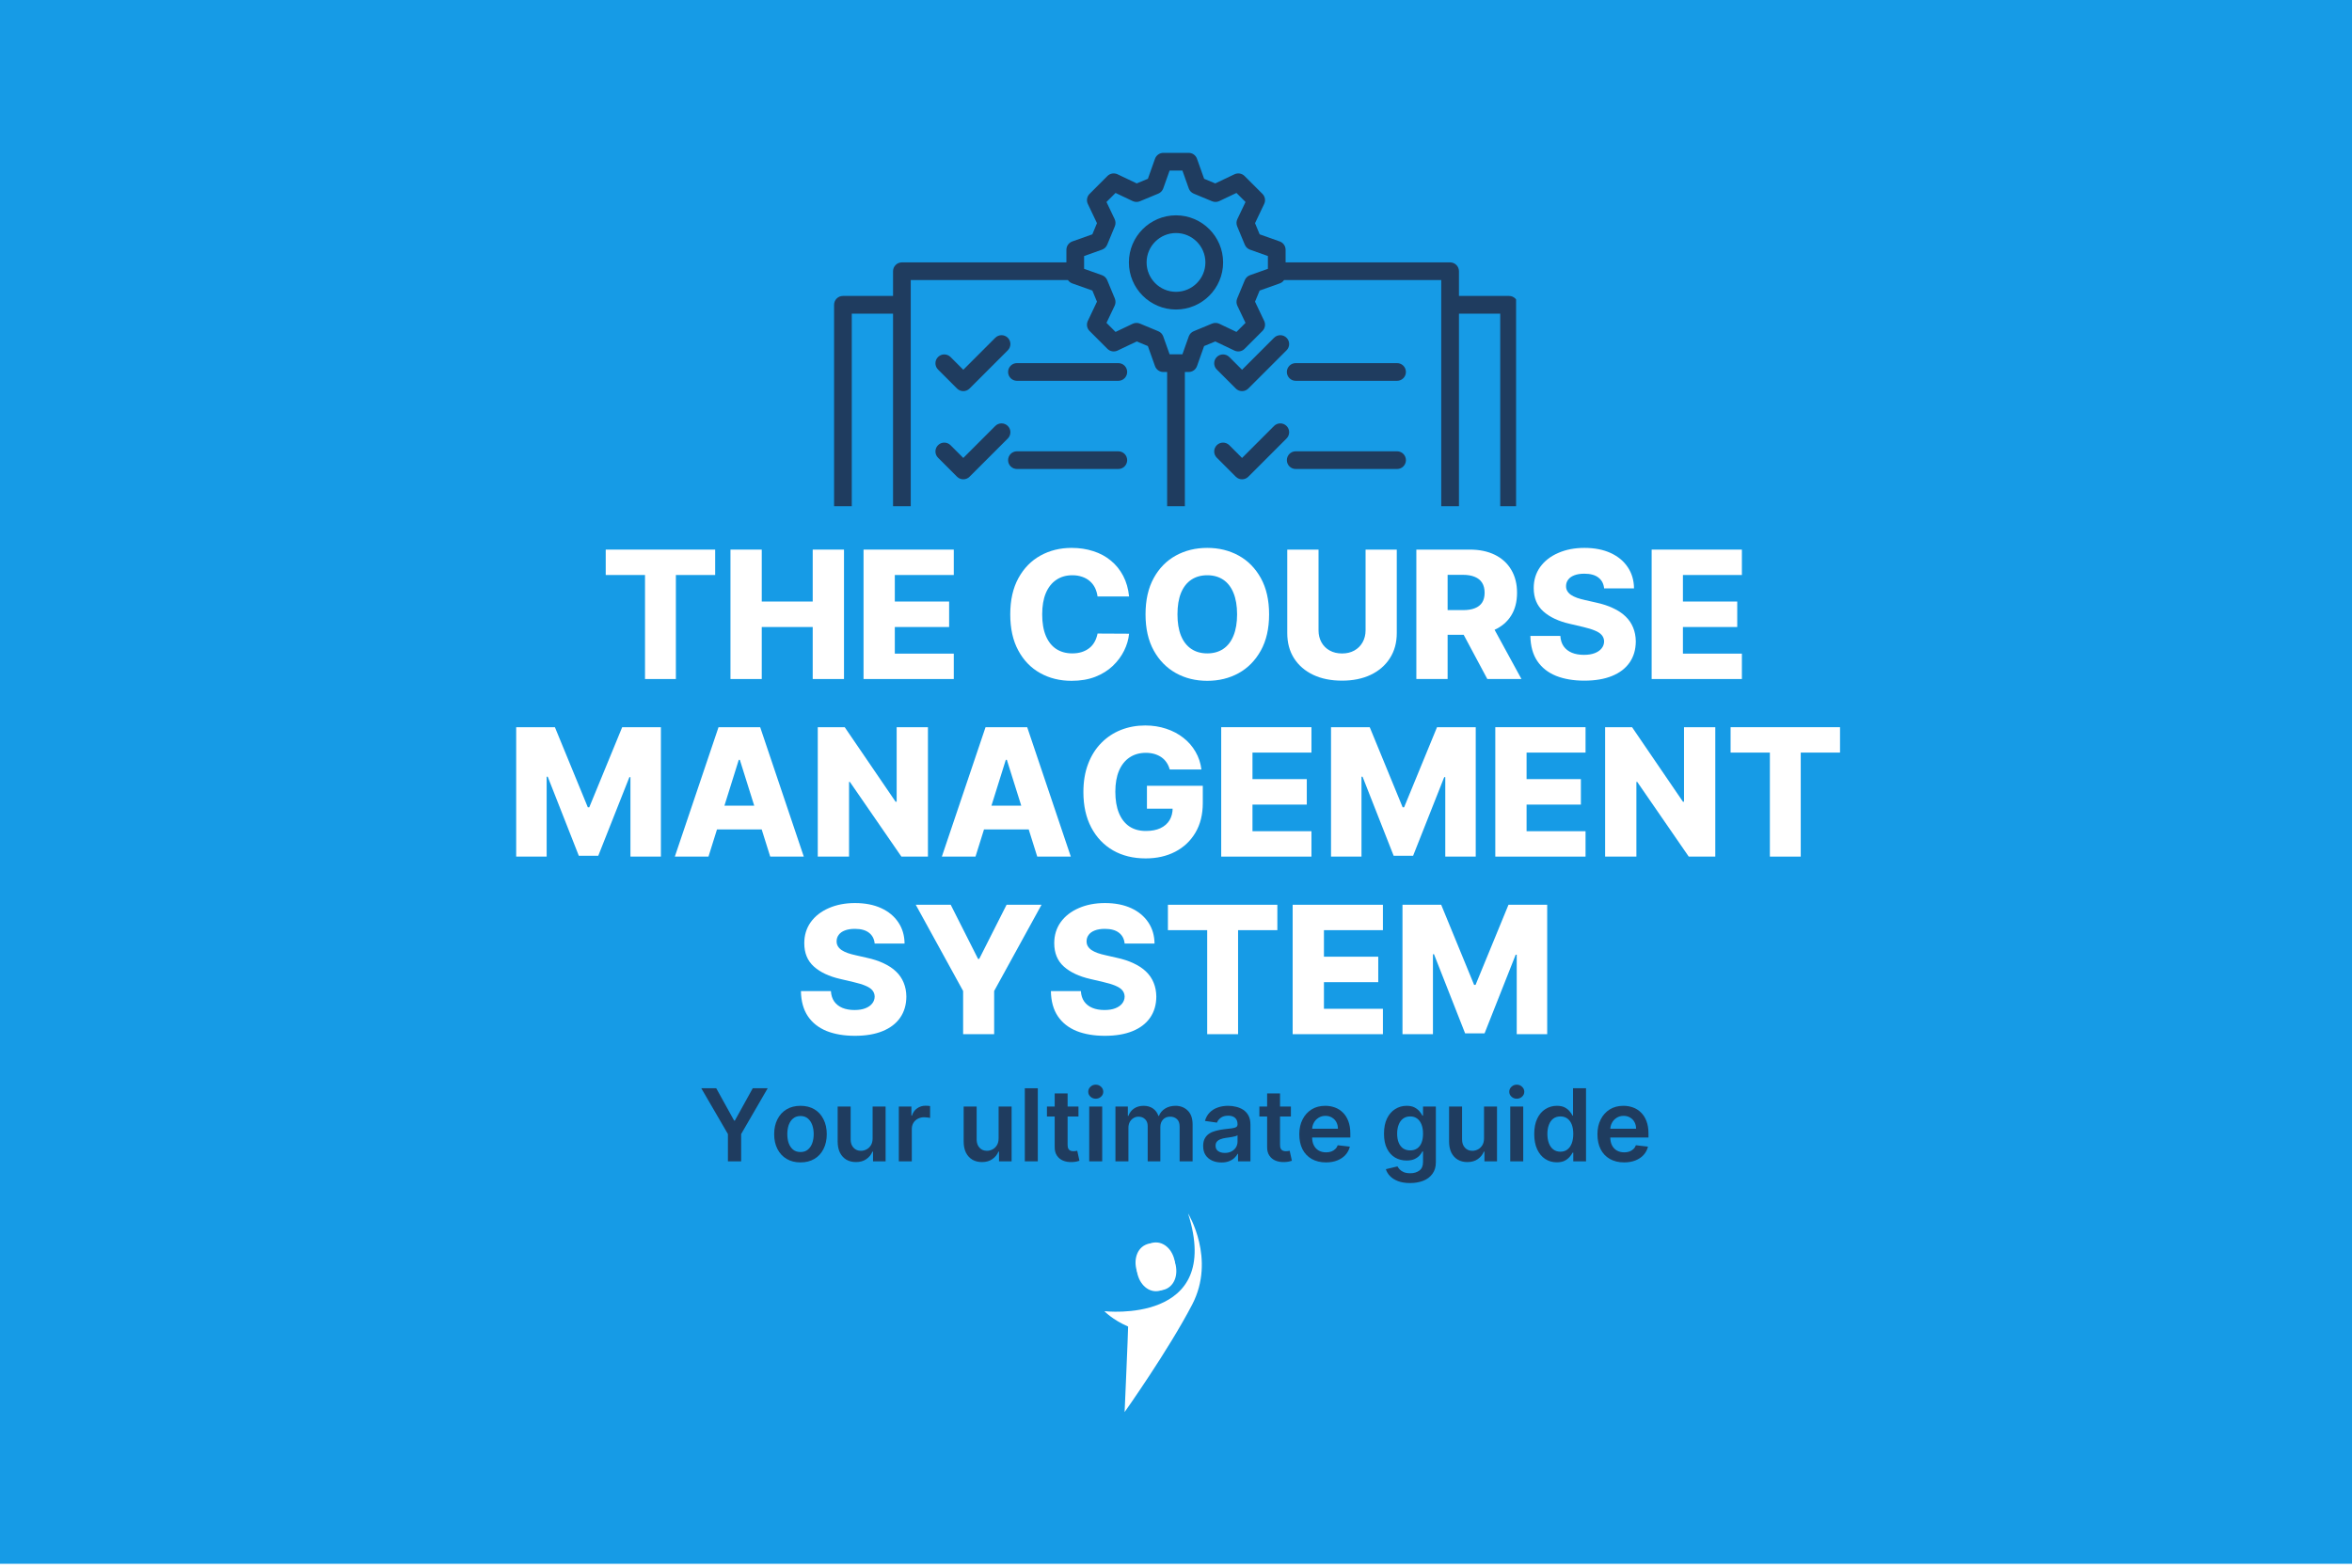 <?xml version="1.0" encoding="UTF-8"?> <svg xmlns="http://www.w3.org/2000/svg" xmlns:xlink="http://www.w3.org/1999/xlink" width="600" zoomAndPan="magnify" viewBox="0 0 450 300" height="400" preserveAspectRatio="xMidYMid meet" version="1.0"><defs><g></g><clipPath id="09a2d6e7e9"><path d="M 0 0 L 450 0 L 450 299.262 L 0 299.262 Z M 0 0 " clip-rule="nonzero"></path></clipPath><clipPath id="8b68838f07"><path d="M 159.566 29.25 L 290.066 29.25 L 290.066 138.75 L 159.566 138.75 Z M 159.566 29.25 " clip-rule="nonzero"></path></clipPath><clipPath id="bb905da0ee"><path d="M 81.492 96.871 L 383.93 96.871 L 383.93 186.871 L 81.492 186.871 Z M 81.492 96.871 " clip-rule="nonzero"></path></clipPath><clipPath id="1a54a8e601"><path d="M 217 237 L 226 237 L 226 247 L 217 247 Z M 217 237 " clip-rule="nonzero"></path></clipPath><clipPath id="2d0458b8ea"><path d="M 215.594 239.859 L 222.352 236.457 L 226.555 244.926 L 219.797 248.328 Z M 215.594 239.859 " clip-rule="nonzero"></path></clipPath><clipPath id="12116613bc"><path d="M 217.859 244.086 C 219.008 246.402 221.418 247.512 223.238 246.598 C 225.07 245.676 225.609 243.059 224.469 240.762 C 223.32 238.445 220.91 237.336 219.094 238.25 C 217.254 239.156 216.711 241.773 217.859 244.086 " clip-rule="nonzero"></path></clipPath></defs><rect x="-45" width="540" fill="#ffffff" y="-30" height="360" fill-opacity="1"></rect><rect x="-45" width="540" fill="#ffffff" y="-30" height="360" fill-opacity="1"></rect><g clip-path="url(#09a2d6e7e9)"><path fill="#169be6" d="M 0 -0.738 L 450 -0.738 L 450 299.262 L 0 299.262 Z M 0 -0.738 " fill-opacity="1" fill-rule="nonzero"></path></g><g clip-path="url(#8b68838f07)"><path fill="#1f3c5f" d="M 290.418 58.328 C 290.418 57.391 289.66 56.633 288.727 56.633 L 279.137 56.633 L 279.137 51.906 C 279.137 50.969 278.379 50.211 277.441 50.211 L 245.969 50.211 L 245.969 47.801 C 245.969 47.082 245.52 46.445 244.844 46.203 L 241.004 44.84 L 240.121 42.707 L 241.871 39.027 C 242.18 38.379 242.047 37.609 241.539 37.102 L 238.117 33.68 C 237.609 33.176 236.84 33.043 236.195 33.348 L 232.512 35.098 L 230.383 34.215 L 229.016 30.375 C 228.777 29.703 228.137 29.25 227.422 29.25 L 222.582 29.25 C 221.867 29.25 221.227 29.703 220.984 30.375 L 219.621 34.215 L 217.488 35.098 L 213.809 33.348 C 213.16 33.043 212.391 33.176 211.883 33.68 L 208.465 37.102 C 207.957 37.609 207.824 38.379 208.133 39.027 L 209.879 42.707 L 208.996 44.84 L 205.16 46.203 C 204.484 46.445 204.031 47.082 204.031 47.801 L 204.031 50.211 L 172.559 50.211 C 171.621 50.211 170.863 50.969 170.863 51.906 L 170.863 56.633 L 161.273 56.633 C 160.34 56.633 159.582 57.391 159.582 58.328 L 159.582 132.441 C 159.582 133.375 160.34 134.133 161.273 134.133 L 216.094 134.133 C 216.73 134.133 217.328 134.418 217.73 134.918 C 219.516 137.121 222.164 138.387 225 138.387 C 227.836 138.387 230.484 137.121 232.27 134.918 C 232.672 134.418 233.27 134.133 233.906 134.133 L 288.727 134.133 C 289.66 134.133 290.418 133.375 290.418 132.441 C 290.418 132.371 290.414 132.305 290.406 132.234 C 290.414 132.168 290.418 132.102 290.418 132.031 Z M 275.75 119.246 L 232.328 119.246 C 230.867 119.246 229.5 119.898 228.582 121.035 L 226.695 123.371 L 226.695 71.188 L 227.422 71.188 C 228.137 71.188 228.777 70.738 229.016 70.062 L 230.379 66.223 L 232.512 65.34 L 236.191 67.09 C 236.84 67.398 237.609 67.266 238.117 66.758 L 241.539 63.336 C 242.043 62.828 242.18 62.059 241.871 61.41 L 240.121 57.73 L 241.004 55.602 L 244.844 54.234 C 245.188 54.113 245.473 53.887 245.672 53.598 L 275.75 53.598 Z M 207.418 48.996 L 210.84 47.777 C 211.293 47.617 211.652 47.273 211.836 46.832 L 213.297 43.309 C 213.48 42.867 213.465 42.367 213.262 41.934 L 211.699 38.652 L 213.434 36.922 L 216.715 38.48 C 217.148 38.684 217.645 38.699 218.09 38.516 L 221.609 37.055 C 222.055 36.871 222.398 36.512 222.559 36.059 L 223.777 32.637 L 226.227 32.637 L 227.441 36.059 C 227.602 36.512 227.945 36.871 228.391 37.055 L 231.91 38.516 C 232.355 38.699 232.855 38.684 233.285 38.48 L 236.566 36.922 L 238.301 38.652 L 236.738 41.934 C 236.535 42.367 236.52 42.863 236.703 43.309 L 238.164 46.828 C 238.348 47.273 238.711 47.617 239.16 47.777 L 242.582 48.996 L 242.582 51.445 L 239.16 52.66 C 238.711 52.82 238.348 53.164 238.164 53.609 L 236.703 57.129 C 236.52 57.574 236.535 58.074 236.738 58.504 L 238.301 61.785 L 236.566 63.52 L 233.285 61.957 C 232.855 61.754 232.355 61.738 231.91 61.922 L 228.391 63.383 C 227.945 63.566 227.602 63.93 227.441 64.379 L 226.227 67.801 L 223.777 67.801 L 222.559 64.379 C 222.398 63.93 222.055 63.566 221.609 63.383 L 218.09 61.922 C 217.645 61.738 217.148 61.754 216.715 61.957 L 213.434 63.52 L 211.699 61.785 L 213.262 58.504 C 213.465 58.07 213.48 57.574 213.297 57.129 L 211.836 53.605 C 211.652 53.164 211.293 52.82 210.84 52.66 L 207.418 51.441 Z M 174.25 53.598 L 204.328 53.598 C 204.527 53.887 204.812 54.113 205.156 54.234 L 208.996 55.598 L 209.879 57.73 L 208.129 61.41 C 207.82 62.059 207.953 62.828 208.461 63.336 L 211.883 66.758 C 212.391 67.262 213.16 67.395 213.809 67.09 L 217.488 65.34 L 219.617 66.223 L 220.984 70.062 C 221.227 70.738 221.863 71.188 222.578 71.188 L 223.305 71.188 L 223.305 123.367 L 221.418 121.031 C 220.5 119.895 219.133 119.242 217.672 119.242 L 174.25 119.242 Z M 229.637 132.789 C 228.5 134.195 226.809 135 225 135 C 223.191 135 221.5 134.195 220.363 132.789 C 219.316 131.492 217.762 130.746 216.094 130.746 L 162.969 130.746 L 162.969 60.02 L 170.863 60.02 L 170.863 120.938 C 170.863 121.875 171.621 122.633 172.559 122.633 L 217.672 122.633 C 218.105 122.633 218.512 122.824 218.785 123.164 L 223.684 129.223 C 224.004 129.617 224.488 129.852 225 129.852 C 225.512 129.852 225.996 129.617 226.316 129.223 L 231.215 123.164 C 231.488 122.824 231.895 122.633 232.328 122.633 L 277.441 122.633 C 278.379 122.633 279.137 121.875 279.137 120.938 L 279.137 60.02 L 287.031 60.02 L 287.031 130.746 L 233.906 130.746 C 232.238 130.746 230.684 131.492 229.637 132.789 Z M 229.637 132.789 " fill-opacity="1" fill-rule="nonzero"></path></g><path fill="#1f3c5f" d="M 225 59.23 C 229.969 59.23 234.012 55.188 234.012 50.219 C 234.012 45.25 229.969 41.207 225 41.207 C 220.031 41.207 215.988 45.25 215.988 50.219 C 215.988 55.188 220.031 59.23 225 59.23 Z M 225 44.594 C 228.102 44.594 230.625 47.117 230.625 50.219 C 230.625 53.32 228.102 55.844 225 55.844 C 221.898 55.844 219.375 53.32 219.375 50.219 C 219.375 47.117 221.898 44.594 225 44.594 Z M 225 44.594 " fill-opacity="1" fill-rule="nonzero"></path><path fill="#1f3c5f" d="M 183.105 74.352 C 183.422 74.668 183.855 74.848 184.305 74.848 C 184.754 74.848 185.184 74.668 185.5 74.352 L 192.82 67.035 C 193.48 66.371 193.48 65.301 192.82 64.641 C 192.156 63.977 191.086 63.977 190.422 64.641 L 184.305 70.762 L 181.863 68.32 C 181.203 67.66 180.129 67.66 179.469 68.32 C 178.809 68.98 178.809 70.055 179.469 70.715 Z M 183.105 74.352 " fill-opacity="1" fill-rule="nonzero"></path><path fill="#1f3c5f" d="M 213.961 69.488 L 194.57 69.488 C 193.633 69.488 192.875 70.246 192.875 71.18 C 192.875 72.117 193.633 72.875 194.57 72.875 L 213.961 72.875 C 214.898 72.875 215.656 72.117 215.656 71.18 C 215.656 70.246 214.898 69.488 213.961 69.488 Z M 213.961 69.488 " fill-opacity="1" fill-rule="nonzero"></path><path fill="#1f3c5f" d="M 183.105 91.227 C 183.438 91.559 183.871 91.723 184.305 91.723 C 184.738 91.723 185.172 91.559 185.5 91.227 L 192.82 83.91 C 193.48 83.25 193.48 82.176 192.82 81.516 C 192.156 80.855 191.086 80.855 190.422 81.516 L 184.305 87.637 L 181.863 85.195 C 181.203 84.535 180.129 84.535 179.469 85.195 C 178.809 85.855 178.809 86.93 179.469 87.59 Z M 183.105 91.227 " fill-opacity="1" fill-rule="nonzero"></path><path fill="#1f3c5f" d="M 213.961 86.363 L 194.57 86.363 C 193.633 86.363 192.875 87.121 192.875 88.059 C 192.875 88.992 193.633 89.75 194.57 89.75 L 213.961 89.75 C 214.898 89.75 215.656 88.992 215.656 88.059 C 215.656 87.121 214.898 86.363 213.961 86.363 Z M 213.961 86.363 " fill-opacity="1" fill-rule="nonzero"></path><path fill="#1f3c5f" d="M 192.82 98.391 C 192.156 97.73 191.086 97.73 190.422 98.391 L 184.305 104.512 L 181.863 102.074 C 181.203 101.41 180.129 101.41 179.469 102.074 C 178.809 102.734 178.809 103.805 179.469 104.469 L 183.105 108.105 C 183.438 108.434 183.871 108.602 184.305 108.602 C 184.738 108.602 185.172 108.434 185.5 108.105 L 192.82 100.785 C 193.48 100.125 193.48 99.055 192.82 98.391 Z M 192.82 98.391 " fill-opacity="1" fill-rule="nonzero"></path><path fill="#1f3c5f" d="M 213.961 103.238 L 194.57 103.238 C 193.633 103.238 192.875 104 192.875 104.934 C 192.875 105.867 193.633 106.625 194.57 106.625 L 213.961 106.625 C 214.898 106.625 215.656 105.867 215.656 104.934 C 215.656 104 214.898 103.238 213.961 103.238 Z M 213.961 103.238 " fill-opacity="1" fill-rule="nonzero"></path><path fill="#1f3c5f" d="M 243.758 64.641 L 237.637 70.762 L 235.199 68.32 C 234.535 67.66 233.465 67.66 232.805 68.32 C 232.141 68.98 232.141 70.055 232.805 70.715 L 236.441 74.352 C 236.758 74.668 237.188 74.848 237.637 74.848 C 238.086 74.848 238.52 74.668 238.836 74.352 L 246.152 67.035 C 246.816 66.371 246.816 65.301 246.152 64.641 C 245.492 63.977 244.422 63.977 243.758 64.641 Z M 243.758 64.641 " fill-opacity="1" fill-rule="nonzero"></path><path fill="#1f3c5f" d="M 247.906 72.875 L 267.297 72.875 C 268.23 72.875 268.988 72.117 268.988 71.18 C 268.988 70.246 268.23 69.488 267.297 69.488 L 247.906 69.488 C 246.969 69.488 246.211 70.246 246.211 71.18 C 246.211 72.117 246.969 72.875 247.906 72.875 Z M 247.906 72.875 " fill-opacity="1" fill-rule="nonzero"></path><path fill="#1f3c5f" d="M 236.441 91.227 C 236.773 91.559 237.203 91.723 237.637 91.723 C 238.07 91.723 238.504 91.559 238.836 91.227 L 246.152 83.91 C 246.816 83.25 246.816 82.176 246.152 81.516 C 245.492 80.855 244.422 80.855 243.758 81.516 L 237.637 87.637 L 235.199 85.195 C 234.535 84.535 233.465 84.535 232.805 85.195 C 232.145 85.859 232.141 86.93 232.805 87.59 Z M 236.441 91.227 " fill-opacity="1" fill-rule="nonzero"></path><path fill="#1f3c5f" d="M 267.297 86.363 L 247.906 86.363 C 246.969 86.363 246.211 87.121 246.211 88.059 C 246.211 88.992 246.969 89.75 247.906 89.75 L 267.297 89.75 C 268.23 89.75 268.992 88.992 268.992 88.059 C 268.992 87.121 268.23 86.363 267.297 86.363 Z M 267.297 86.363 " fill-opacity="1" fill-rule="nonzero"></path><path fill="#1f3c5f" d="M 246.152 98.391 C 245.492 97.73 244.418 97.73 243.758 98.391 L 237.637 104.512 L 235.199 102.074 C 234.535 101.41 233.465 101.41 232.805 102.074 C 232.141 102.734 232.141 103.805 232.805 104.469 L 236.441 108.105 C 236.77 108.434 237.203 108.602 237.637 108.602 C 238.07 108.602 238.504 108.434 238.836 108.105 L 246.152 100.785 C 246.816 100.125 246.816 99.055 246.152 98.391 Z M 246.152 98.391 " fill-opacity="1" fill-rule="nonzero"></path><path fill="#1f3c5f" d="M 267.297 103.238 L 247.906 103.238 C 246.969 103.238 246.211 104 246.211 104.934 C 246.211 105.867 246.969 106.625 247.906 106.625 L 267.297 106.625 C 268.23 106.625 268.992 105.867 268.992 104.934 C 268.992 104 268.23 103.238 267.297 103.238 Z M 267.297 103.238 " fill-opacity="1" fill-rule="nonzero"></path><g clip-path="url(#bb905da0ee)"><path fill="#169be6" d="M 81.492 96.871 L 383.836 96.871 L 383.836 186.871 L 81.492 186.871 Z M 81.492 96.871 " fill-opacity="1" fill-rule="nonzero"></path></g><g fill="#ffffff" fill-opacity="1"><g transform="translate(114.83, 129.941)"><g><path d="M 1.062 -19.906 L 1.062 -24.766 L 22 -24.766 L 22 -19.906 L 14.484 -19.906 L 14.484 0 L 8.578 0 L 8.578 -19.906 Z M 1.062 -19.906 "></path></g></g></g><g fill="#ffffff" fill-opacity="1"><g transform="translate(137.884, 129.941)"><g><path d="M 1.875 0 L 1.875 -24.766 L 7.859 -24.766 L 7.859 -14.828 L 17.609 -14.828 L 17.609 -24.766 L 23.594 -24.766 L 23.594 0 L 17.609 0 L 17.609 -9.953 L 7.859 -9.953 L 7.859 0 Z M 1.875 0 "></path></g></g></g><g fill="#ffffff" fill-opacity="1"><g transform="translate(163.343, 129.941)"><g><path d="M 1.875 0 L 1.875 -24.766 L 19.141 -24.766 L 19.141 -19.906 L 7.859 -19.906 L 7.859 -14.828 L 18.25 -14.828 L 18.25 -9.953 L 7.859 -9.953 L 7.859 -4.859 L 19.141 -4.859 L 19.141 0 Z M 1.875 0 "></path></g></g></g><g fill="#ffffff" fill-opacity="1"><g transform="translate(184.354, 129.941)"><g></g></g></g><g fill="#ffffff" fill-opacity="1"><g transform="translate(191.68, 129.941)"><g><path d="M 24.344 -15.797 L 18.312 -15.797 C 18.227 -16.41 18.062 -16.969 17.812 -17.469 C 17.562 -17.969 17.227 -18.395 16.812 -18.75 C 16.406 -19.102 15.922 -19.375 15.359 -19.562 C 14.797 -19.758 14.176 -19.859 13.5 -19.859 C 12.301 -19.859 11.27 -19.562 10.406 -18.969 C 9.539 -18.383 8.875 -17.535 8.406 -16.422 C 7.945 -15.305 7.719 -13.957 7.719 -12.375 C 7.719 -10.738 7.953 -9.363 8.422 -8.25 C 8.891 -7.145 9.551 -6.312 10.406 -5.75 C 11.27 -5.188 12.289 -4.906 13.469 -4.906 C 14.125 -4.906 14.723 -4.988 15.266 -5.156 C 15.816 -5.332 16.301 -5.582 16.719 -5.906 C 17.133 -6.227 17.473 -6.625 17.734 -7.094 C 18.004 -7.57 18.195 -8.109 18.312 -8.703 L 24.344 -8.672 C 24.238 -7.578 23.922 -6.492 23.391 -5.422 C 22.867 -4.359 22.148 -3.391 21.234 -2.516 C 20.316 -1.641 19.195 -0.941 17.875 -0.422 C 16.562 0.086 15.051 0.344 13.344 0.344 C 11.102 0.344 9.098 -0.148 7.328 -1.141 C 5.555 -2.129 4.16 -3.57 3.141 -5.469 C 2.117 -7.363 1.609 -9.664 1.609 -12.375 C 1.609 -15.102 2.129 -17.414 3.172 -19.312 C 4.211 -21.207 5.617 -22.645 7.391 -23.625 C 9.16 -24.602 11.145 -25.094 13.344 -25.094 C 14.844 -25.094 16.227 -24.883 17.5 -24.469 C 18.781 -24.062 19.898 -23.457 20.859 -22.656 C 21.828 -21.863 22.613 -20.891 23.219 -19.734 C 23.82 -18.586 24.195 -17.273 24.344 -15.797 Z M 24.344 -15.797 "></path></g></g></g><g fill="#ffffff" fill-opacity="1"><g transform="translate(217.562, 129.941)"><g><path d="M 25.25 -12.375 C 25.25 -9.656 24.723 -7.348 23.672 -5.453 C 22.617 -3.555 21.203 -2.113 19.422 -1.125 C 17.641 -0.145 15.641 0.344 13.422 0.344 C 11.191 0.344 9.188 -0.148 7.406 -1.141 C 5.625 -2.141 4.211 -3.582 3.172 -5.469 C 2.129 -7.363 1.609 -9.664 1.609 -12.375 C 1.609 -15.102 2.129 -17.414 3.172 -19.312 C 4.211 -21.207 5.625 -22.645 7.406 -23.625 C 9.188 -24.602 11.191 -25.094 13.422 -25.094 C 15.641 -25.094 17.641 -24.602 19.422 -23.625 C 21.203 -22.645 22.617 -21.207 23.672 -19.312 C 24.723 -17.414 25.25 -15.102 25.25 -12.375 Z M 19.125 -12.375 C 19.125 -13.988 18.895 -15.352 18.438 -16.469 C 17.988 -17.582 17.336 -18.426 16.484 -19 C 15.629 -19.57 14.609 -19.859 13.422 -19.859 C 12.234 -19.859 11.211 -19.57 10.359 -19 C 9.504 -18.426 8.848 -17.582 8.391 -16.469 C 7.941 -15.352 7.719 -13.988 7.719 -12.375 C 7.719 -10.77 7.941 -9.41 8.391 -8.297 C 8.848 -7.18 9.504 -6.336 10.359 -5.766 C 11.211 -5.191 12.234 -4.906 13.422 -4.906 C 14.609 -4.906 15.629 -5.191 16.484 -5.766 C 17.336 -6.336 17.988 -7.18 18.438 -8.297 C 18.895 -9.41 19.125 -10.77 19.125 -12.375 Z M 19.125 -12.375 "></path></g></g></g><g fill="#ffffff" fill-opacity="1"><g transform="translate(244.412, 129.941)"><g><path d="M 16.859 -24.766 L 22.828 -24.766 L 22.828 -8.797 C 22.828 -6.941 22.383 -5.332 21.5 -3.969 C 20.625 -2.602 19.398 -1.547 17.828 -0.797 C 16.254 -0.055 14.43 0.312 12.359 0.312 C 10.254 0.312 8.414 -0.055 6.844 -0.797 C 5.27 -1.547 4.047 -2.602 3.172 -3.969 C 2.305 -5.332 1.875 -6.941 1.875 -8.797 L 1.875 -24.766 L 7.859 -24.766 L 7.859 -9.312 C 7.859 -8.457 8.047 -7.691 8.422 -7.016 C 8.797 -6.348 9.32 -5.828 10 -5.453 C 10.676 -5.078 11.461 -4.891 12.359 -4.891 C 13.254 -4.891 14.035 -5.078 14.703 -5.453 C 15.379 -5.828 15.906 -6.348 16.281 -7.016 C 16.664 -7.691 16.859 -8.457 16.859 -9.312 Z M 16.859 -24.766 "></path></g></g></g><g fill="#ffffff" fill-opacity="1"><g transform="translate(269.11, 129.941)"><g><path d="M 1.875 0 L 1.875 -24.766 L 12.109 -24.766 C 13.961 -24.766 15.562 -24.43 16.906 -23.766 C 18.258 -23.098 19.301 -22.145 20.031 -20.906 C 20.77 -19.664 21.141 -18.203 21.141 -16.516 C 21.141 -14.797 20.766 -13.336 20.016 -12.141 C 19.266 -10.941 18.195 -10.031 16.812 -9.406 C 15.438 -8.781 13.805 -8.469 11.922 -8.469 L 5.453 -8.469 L 5.453 -13.188 L 10.812 -13.188 C 11.707 -13.188 12.457 -13.305 13.062 -13.547 C 13.676 -13.785 14.141 -14.145 14.453 -14.625 C 14.773 -15.113 14.938 -15.742 14.938 -16.516 C 14.938 -17.285 14.773 -17.922 14.453 -18.422 C 14.141 -18.922 13.676 -19.297 13.062 -19.547 C 12.457 -19.805 11.707 -19.938 10.812 -19.938 L 7.859 -19.938 L 7.859 0 Z M 15.812 -11.312 L 21.984 0 L 15.453 0 L 9.406 -11.312 Z M 15.812 -11.312 "></path></g></g></g><g fill="#ffffff" fill-opacity="1"><g transform="translate(291.644, 129.941)"><g><path d="M 15.266 -17.344 C 15.18 -18.227 14.82 -18.914 14.188 -19.406 C 13.551 -19.906 12.648 -20.156 11.484 -20.156 C 10.711 -20.156 10.066 -20.051 9.547 -19.844 C 9.035 -19.645 8.648 -19.367 8.391 -19.016 C 8.129 -18.672 7.992 -18.273 7.984 -17.828 C 7.973 -17.453 8.051 -17.125 8.219 -16.844 C 8.383 -16.562 8.625 -16.312 8.938 -16.094 C 9.258 -15.883 9.645 -15.695 10.094 -15.531 C 10.539 -15.375 11.051 -15.234 11.625 -15.109 L 13.75 -14.625 C 14.969 -14.363 16.047 -14.008 16.984 -13.562 C 17.93 -13.125 18.723 -12.598 19.359 -11.984 C 20.004 -11.367 20.488 -10.66 20.812 -9.859 C 21.145 -9.066 21.316 -8.176 21.328 -7.188 C 21.316 -5.625 20.922 -4.281 20.141 -3.156 C 19.359 -2.031 18.234 -1.172 16.766 -0.578 C 15.305 0.016 13.547 0.312 11.484 0.312 C 9.41 0.312 7.602 0.004 6.062 -0.609 C 4.531 -1.234 3.336 -2.176 2.484 -3.438 C 1.629 -4.707 1.188 -6.312 1.156 -8.25 L 6.891 -8.25 C 6.941 -7.445 7.156 -6.781 7.531 -6.25 C 7.906 -5.719 8.426 -5.312 9.094 -5.031 C 9.758 -4.758 10.531 -4.625 11.406 -4.625 C 12.219 -4.625 12.906 -4.734 13.469 -4.953 C 14.039 -5.172 14.477 -5.473 14.781 -5.859 C 15.094 -6.242 15.254 -6.688 15.266 -7.188 C 15.254 -7.656 15.109 -8.055 14.828 -8.391 C 14.547 -8.734 14.109 -9.023 13.516 -9.266 C 12.93 -9.516 12.191 -9.742 11.297 -9.953 L 8.703 -10.562 C 6.555 -11.051 4.867 -11.844 3.641 -12.938 C 2.41 -14.039 1.797 -15.531 1.797 -17.406 C 1.797 -18.938 2.207 -20.281 3.031 -21.438 C 3.863 -22.594 5.016 -23.488 6.484 -24.125 C 7.953 -24.77 9.625 -25.094 11.5 -25.094 C 13.414 -25.094 15.082 -24.77 16.5 -24.125 C 17.914 -23.477 19.016 -22.566 19.797 -21.391 C 20.578 -20.223 20.973 -18.875 20.984 -17.344 Z M 15.266 -17.344 "></path></g></g></g><g fill="#ffffff" fill-opacity="1"><g transform="translate(314.129, 129.941)"><g><path d="M 1.875 0 L 1.875 -24.766 L 19.141 -24.766 L 19.141 -19.906 L 7.859 -19.906 L 7.859 -14.828 L 18.25 -14.828 L 18.25 -9.953 L 7.859 -9.953 L 7.859 -4.859 L 19.141 -4.859 L 19.141 0 Z M 1.875 0 "></path></g></g></g><g fill="#ffffff" fill-opacity="1"><g transform="translate(96.886, 163.924)"><g><path d="M 1.875 -24.766 L 9.281 -24.766 L 15.578 -9.438 L 15.859 -9.438 L 22.156 -24.766 L 29.562 -24.766 L 29.562 0 L 23.734 0 L 23.734 -15.203 L 23.531 -15.203 L 17.578 -0.156 L 13.859 -0.156 L 7.906 -15.297 L 7.703 -15.297 L 7.703 0 L 1.875 0 Z M 1.875 -24.766 "></path></g></g></g><g fill="#ffffff" fill-opacity="1"><g transform="translate(128.317, 163.924)"><g><path d="M 7.234 0 L 0.797 0 L 9.156 -24.766 L 17.125 -24.766 L 25.469 0 L 19.047 0 L 13.234 -18.516 L 13.031 -18.516 Z M 6.375 -9.75 L 19.812 -9.75 L 19.812 -5.203 L 6.375 -5.203 Z M 6.375 -9.75 "></path></g></g></g><g fill="#ffffff" fill-opacity="1"><g transform="translate(154.586, 163.924)"><g><path d="M 22.953 -24.766 L 22.953 0 L 17.875 0 L 8.016 -14.297 L 7.859 -14.297 L 7.859 0 L 1.875 0 L 1.875 -24.766 L 7.031 -24.766 L 16.766 -10.5 L 16.969 -10.5 L 16.969 -24.766 Z M 22.953 -24.766 "></path></g></g></g><g fill="#ffffff" fill-opacity="1"><g transform="translate(179.405, 163.924)"><g><path d="M 7.234 0 L 0.797 0 L 9.156 -24.766 L 17.125 -24.766 L 25.469 0 L 19.047 0 L 13.234 -18.516 L 13.031 -18.516 Z M 6.375 -9.75 L 19.812 -9.75 L 19.812 -5.203 L 6.375 -5.203 Z M 6.375 -9.75 "></path></g></g></g><g fill="#ffffff" fill-opacity="1"><g transform="translate(205.674, 163.924)"><g><path d="M 18.125 -16.672 C 17.988 -17.18 17.785 -17.629 17.516 -18.016 C 17.254 -18.41 16.926 -18.742 16.531 -19.016 C 16.145 -19.285 15.703 -19.492 15.203 -19.641 C 14.703 -19.785 14.156 -19.859 13.562 -19.859 C 12.363 -19.859 11.328 -19.566 10.453 -18.984 C 9.578 -18.398 8.898 -17.551 8.422 -16.438 C 7.953 -15.332 7.719 -13.992 7.719 -12.422 C 7.719 -10.828 7.945 -9.469 8.406 -8.344 C 8.863 -7.227 9.523 -6.375 10.391 -5.781 C 11.266 -5.195 12.32 -4.906 13.562 -4.906 C 14.656 -4.906 15.582 -5.082 16.344 -5.438 C 17.113 -5.801 17.695 -6.312 18.094 -6.969 C 18.488 -7.633 18.688 -8.414 18.688 -9.312 L 19.797 -9.172 L 13.766 -9.172 L 13.766 -13.547 L 24.453 -13.547 L 24.453 -10.266 C 24.453 -8.047 23.977 -6.145 23.031 -4.562 C 22.094 -2.988 20.801 -1.773 19.156 -0.922 C 17.52 -0.078 15.641 0.344 13.516 0.344 C 11.148 0.344 9.07 -0.164 7.281 -1.188 C 5.5 -2.219 4.109 -3.68 3.109 -5.578 C 2.109 -7.473 1.609 -9.727 1.609 -12.344 C 1.609 -14.375 1.91 -16.176 2.516 -17.75 C 3.117 -19.332 3.961 -20.672 5.047 -21.766 C 6.129 -22.859 7.383 -23.688 8.812 -24.25 C 10.25 -24.812 11.789 -25.094 13.438 -25.094 C 14.875 -25.094 16.211 -24.883 17.453 -24.469 C 18.691 -24.062 19.785 -23.484 20.734 -22.734 C 21.691 -21.992 22.469 -21.102 23.062 -20.062 C 23.664 -19.031 24.039 -17.898 24.188 -16.672 Z M 18.125 -16.672 "></path></g></g></g><g fill="#ffffff" fill-opacity="1"><g transform="translate(231.774, 163.924)"><g><path d="M 1.875 0 L 1.875 -24.766 L 19.141 -24.766 L 19.141 -19.906 L 7.859 -19.906 L 7.859 -14.828 L 18.25 -14.828 L 18.25 -9.953 L 7.859 -9.953 L 7.859 -4.859 L 19.141 -4.859 L 19.141 0 Z M 1.875 0 "></path></g></g></g><g fill="#ffffff" fill-opacity="1"><g transform="translate(252.785, 163.924)"><g><path d="M 1.875 -24.766 L 9.281 -24.766 L 15.578 -9.438 L 15.859 -9.438 L 22.156 -24.766 L 29.562 -24.766 L 29.562 0 L 23.734 0 L 23.734 -15.203 L 23.531 -15.203 L 17.578 -0.156 L 13.859 -0.156 L 7.906 -15.297 L 7.703 -15.297 L 7.703 0 L 1.875 0 Z M 1.875 -24.766 "></path></g></g></g><g fill="#ffffff" fill-opacity="1"><g transform="translate(284.216, 163.924)"><g><path d="M 1.875 0 L 1.875 -24.766 L 19.141 -24.766 L 19.141 -19.906 L 7.859 -19.906 L 7.859 -14.828 L 18.25 -14.828 L 18.25 -9.953 L 7.859 -9.953 L 7.859 -4.859 L 19.141 -4.859 L 19.141 0 Z M 1.875 0 "></path></g></g></g><g fill="#ffffff" fill-opacity="1"><g transform="translate(305.227, 163.924)"><g><path d="M 22.953 -24.766 L 22.953 0 L 17.875 0 L 8.016 -14.297 L 7.859 -14.297 L 7.859 0 L 1.875 0 L 1.875 -24.766 L 7.031 -24.766 L 16.766 -10.5 L 16.969 -10.5 L 16.969 -24.766 Z M 22.953 -24.766 "></path></g></g></g><g fill="#ffffff" fill-opacity="1"><g transform="translate(330.046, 163.924)"><g><path d="M 1.062 -19.906 L 1.062 -24.766 L 22 -24.766 L 22 -19.906 L 14.484 -19.906 L 14.484 0 L 8.578 0 L 8.578 -19.906 Z M 1.062 -19.906 "></path></g></g></g><g fill="#ffffff" fill-opacity="1"><g transform="translate(152.083, 197.906)"><g><path d="M 15.266 -17.344 C 15.18 -18.227 14.82 -18.914 14.188 -19.406 C 13.551 -19.906 12.648 -20.156 11.484 -20.156 C 10.711 -20.156 10.066 -20.051 9.547 -19.844 C 9.035 -19.645 8.648 -19.367 8.391 -19.016 C 8.129 -18.672 7.992 -18.273 7.984 -17.828 C 7.973 -17.453 8.051 -17.125 8.219 -16.844 C 8.383 -16.562 8.625 -16.312 8.938 -16.094 C 9.258 -15.883 9.645 -15.695 10.094 -15.531 C 10.539 -15.375 11.051 -15.234 11.625 -15.109 L 13.75 -14.625 C 14.969 -14.363 16.047 -14.008 16.984 -13.562 C 17.93 -13.125 18.723 -12.598 19.359 -11.984 C 20.004 -11.367 20.488 -10.66 20.812 -9.859 C 21.145 -9.066 21.316 -8.176 21.328 -7.188 C 21.316 -5.625 20.922 -4.281 20.141 -3.156 C 19.359 -2.031 18.234 -1.172 16.766 -0.578 C 15.305 0.016 13.547 0.312 11.484 0.312 C 9.41 0.312 7.602 0.004 6.062 -0.609 C 4.531 -1.234 3.336 -2.176 2.484 -3.438 C 1.629 -4.707 1.188 -6.312 1.156 -8.25 L 6.891 -8.25 C 6.941 -7.445 7.156 -6.781 7.531 -6.25 C 7.906 -5.719 8.426 -5.312 9.094 -5.031 C 9.758 -4.758 10.531 -4.625 11.406 -4.625 C 12.219 -4.625 12.906 -4.734 13.469 -4.953 C 14.039 -5.172 14.477 -5.473 14.781 -5.859 C 15.094 -6.242 15.254 -6.688 15.266 -7.188 C 15.254 -7.656 15.109 -8.055 14.828 -8.391 C 14.547 -8.734 14.109 -9.023 13.516 -9.266 C 12.93 -9.516 12.191 -9.742 11.297 -9.953 L 8.703 -10.562 C 6.555 -11.051 4.867 -11.844 3.641 -12.938 C 2.41 -14.039 1.797 -15.531 1.797 -17.406 C 1.797 -18.938 2.207 -20.281 3.031 -21.438 C 3.863 -22.594 5.016 -23.488 6.484 -24.125 C 7.953 -24.77 9.625 -25.094 11.5 -25.094 C 13.414 -25.094 15.082 -24.77 16.5 -24.125 C 17.914 -23.477 19.016 -22.566 19.797 -21.391 C 20.578 -20.223 20.973 -18.875 20.984 -17.344 Z M 15.266 -17.344 "></path></g></g></g><g fill="#ffffff" fill-opacity="1"><g transform="translate(174.568, 197.906)"><g><path d="M 0.641 -24.766 L 7.328 -24.766 L 12.562 -14.406 L 12.781 -14.406 L 18.016 -24.766 L 24.703 -24.766 L 15.641 -8.266 L 15.641 0 L 9.703 0 L 9.703 -8.266 Z M 0.641 -24.766 "></path></g></g></g><g fill="#ffffff" fill-opacity="1"><g transform="translate(199.907, 197.906)"><g><path d="M 15.266 -17.344 C 15.18 -18.227 14.82 -18.914 14.188 -19.406 C 13.551 -19.906 12.648 -20.156 11.484 -20.156 C 10.711 -20.156 10.066 -20.051 9.547 -19.844 C 9.035 -19.645 8.648 -19.367 8.391 -19.016 C 8.129 -18.672 7.992 -18.273 7.984 -17.828 C 7.973 -17.453 8.051 -17.125 8.219 -16.844 C 8.383 -16.562 8.625 -16.312 8.938 -16.094 C 9.258 -15.883 9.645 -15.695 10.094 -15.531 C 10.539 -15.375 11.051 -15.234 11.625 -15.109 L 13.75 -14.625 C 14.969 -14.363 16.047 -14.008 16.984 -13.562 C 17.93 -13.125 18.723 -12.598 19.359 -11.984 C 20.004 -11.367 20.488 -10.66 20.812 -9.859 C 21.145 -9.066 21.316 -8.176 21.328 -7.188 C 21.316 -5.625 20.922 -4.281 20.141 -3.156 C 19.359 -2.031 18.234 -1.172 16.766 -0.578 C 15.305 0.016 13.547 0.312 11.484 0.312 C 9.41 0.312 7.602 0.004 6.062 -0.609 C 4.531 -1.234 3.336 -2.176 2.484 -3.438 C 1.629 -4.707 1.188 -6.312 1.156 -8.25 L 6.891 -8.25 C 6.941 -7.445 7.156 -6.781 7.531 -6.25 C 7.906 -5.719 8.426 -5.312 9.094 -5.031 C 9.758 -4.758 10.531 -4.625 11.406 -4.625 C 12.219 -4.625 12.906 -4.734 13.469 -4.953 C 14.039 -5.172 14.477 -5.473 14.781 -5.859 C 15.094 -6.242 15.254 -6.688 15.266 -7.188 C 15.254 -7.656 15.109 -8.055 14.828 -8.391 C 14.547 -8.734 14.109 -9.023 13.516 -9.266 C 12.93 -9.516 12.191 -9.742 11.297 -9.953 L 8.703 -10.562 C 6.555 -11.051 4.867 -11.844 3.641 -12.938 C 2.41 -14.039 1.797 -15.531 1.797 -17.406 C 1.797 -18.938 2.207 -20.281 3.031 -21.438 C 3.863 -22.594 5.016 -23.488 6.484 -24.125 C 7.953 -24.77 9.625 -25.094 11.5 -25.094 C 13.414 -25.094 15.082 -24.77 16.5 -24.125 C 17.914 -23.477 19.016 -22.566 19.797 -21.391 C 20.578 -20.223 20.973 -18.875 20.984 -17.344 Z M 15.266 -17.344 "></path></g></g></g><g fill="#ffffff" fill-opacity="1"><g transform="translate(222.392, 197.906)"><g><path d="M 1.062 -19.906 L 1.062 -24.766 L 22 -24.766 L 22 -19.906 L 14.484 -19.906 L 14.484 0 L 8.578 0 L 8.578 -19.906 Z M 1.062 -19.906 "></path></g></g></g><g fill="#ffffff" fill-opacity="1"><g transform="translate(245.446, 197.906)"><g><path d="M 1.875 0 L 1.875 -24.766 L 19.141 -24.766 L 19.141 -19.906 L 7.859 -19.906 L 7.859 -14.828 L 18.25 -14.828 L 18.25 -9.953 L 7.859 -9.953 L 7.859 -4.859 L 19.141 -4.859 L 19.141 0 Z M 1.875 0 "></path></g></g></g><g fill="#ffffff" fill-opacity="1"><g transform="translate(266.457, 197.906)"><g><path d="M 1.875 -24.766 L 9.281 -24.766 L 15.578 -9.438 L 15.859 -9.438 L 22.156 -24.766 L 29.562 -24.766 L 29.562 0 L 23.734 0 L 23.734 -15.203 L 23.531 -15.203 L 17.578 -0.156 L 13.859 -0.156 L 7.906 -15.297 L 7.703 -15.297 L 7.703 0 L 1.875 0 Z M 1.875 -24.766 "></path></g></g></g><g fill="#1f3c5f" fill-opacity="1"><g transform="translate(133.754, 222.238)"><g><path d="M 0.422 -13.984 L 3.281 -13.984 L 6.703 -7.797 L 6.844 -7.797 L 10.266 -13.984 L 13.125 -13.984 L 8.047 -5.219 L 8.047 0 L 5.516 0 L 5.516 -5.219 Z M 0.422 -13.984 "></path></g></g></g><g fill="#1f3c5f" fill-opacity="1"><g transform="translate(147.307, 222.238)"><g><path d="M 5.844 0.203 C 4.82 0.203 3.938 -0.02 3.188 -0.469 C 2.438 -0.914 1.852 -1.547 1.438 -2.359 C 1.02 -3.172 0.812 -4.117 0.812 -5.203 C 0.812 -6.285 1.02 -7.234 1.438 -8.047 C 1.852 -8.867 2.438 -9.504 3.188 -9.953 C 3.938 -10.398 4.82 -10.625 5.844 -10.625 C 6.875 -10.625 7.766 -10.398 8.516 -9.953 C 9.266 -9.504 9.844 -8.867 10.25 -8.047 C 10.664 -7.234 10.875 -6.285 10.875 -5.203 C 10.875 -4.117 10.664 -3.172 10.25 -2.359 C 9.844 -1.547 9.266 -0.914 8.516 -0.469 C 7.766 -0.02 6.875 0.203 5.844 0.203 Z M 5.859 -1.781 C 6.41 -1.781 6.875 -1.93 7.25 -2.234 C 7.625 -2.547 7.906 -2.957 8.094 -3.469 C 8.281 -3.988 8.375 -4.57 8.375 -5.219 C 8.375 -5.852 8.281 -6.43 8.094 -6.953 C 7.906 -7.473 7.625 -7.891 7.25 -8.203 C 6.875 -8.516 6.41 -8.672 5.859 -8.672 C 5.285 -8.672 4.812 -8.516 4.438 -8.203 C 4.062 -7.891 3.781 -7.473 3.594 -6.953 C 3.414 -6.43 3.328 -5.852 3.328 -5.219 C 3.328 -4.57 3.414 -3.988 3.594 -3.469 C 3.781 -2.957 4.062 -2.547 4.438 -2.234 C 4.812 -1.93 5.285 -1.781 5.859 -1.781 Z M 5.859 -1.781 "></path></g></g></g><g fill="#1f3c5f" fill-opacity="1"><g transform="translate(159.001, 222.238)"><g><path d="M 7.953 -4.406 L 7.953 -10.484 L 10.438 -10.484 L 10.438 0 L 8.031 0 L 8.031 -1.859 L 7.922 -1.859 C 7.68 -1.273 7.289 -0.797 6.75 -0.422 C 6.219 -0.047 5.555 0.141 4.766 0.141 C 4.078 0.141 3.469 -0.008 2.938 -0.312 C 2.414 -0.625 2.004 -1.07 1.703 -1.656 C 1.41 -2.25 1.266 -2.969 1.266 -3.812 L 1.266 -10.484 L 3.75 -10.484 L 3.75 -4.188 C 3.75 -3.531 3.93 -3.004 4.297 -2.609 C 4.66 -2.211 5.133 -2.016 5.719 -2.016 C 6.082 -2.016 6.438 -2.102 6.781 -2.281 C 7.125 -2.457 7.406 -2.723 7.625 -3.078 C 7.844 -3.43 7.953 -3.875 7.953 -4.406 Z M 7.953 -4.406 "></path></g></g></g><g fill="#1f3c5f" fill-opacity="1"><g transform="translate(170.703, 222.238)"><g><path d="M 1.266 0 L 1.266 -10.484 L 3.672 -10.484 L 3.672 -8.75 L 3.781 -8.75 C 3.969 -9.352 4.297 -9.816 4.766 -10.141 C 5.234 -10.473 5.766 -10.641 6.359 -10.641 C 6.504 -10.641 6.66 -10.633 6.828 -10.625 C 6.992 -10.613 7.133 -10.598 7.25 -10.578 L 7.25 -8.297 C 7.145 -8.336 6.977 -8.367 6.75 -8.391 C 6.531 -8.422 6.316 -8.438 6.109 -8.438 C 5.66 -8.438 5.254 -8.336 4.891 -8.141 C 4.535 -7.953 4.254 -7.688 4.047 -7.344 C 3.848 -7.008 3.75 -6.617 3.75 -6.172 L 3.75 0 Z M 1.266 0 "></path></g></g></g><g fill="#1f3c5f" fill-opacity="1"><g transform="translate(178.333, 222.238)"><g></g></g></g><g fill="#1f3c5f" fill-opacity="1"><g transform="translate(183.108, 222.238)"><g><path d="M 7.953 -4.406 L 7.953 -10.484 L 10.438 -10.484 L 10.438 0 L 8.031 0 L 8.031 -1.859 L 7.922 -1.859 C 7.68 -1.273 7.289 -0.797 6.75 -0.422 C 6.219 -0.047 5.555 0.141 4.766 0.141 C 4.078 0.141 3.469 -0.008 2.938 -0.312 C 2.414 -0.625 2.004 -1.07 1.703 -1.656 C 1.41 -2.25 1.266 -2.969 1.266 -3.812 L 1.266 -10.484 L 3.75 -10.484 L 3.75 -4.188 C 3.75 -3.531 3.93 -3.004 4.297 -2.609 C 4.66 -2.211 5.133 -2.016 5.719 -2.016 C 6.082 -2.016 6.438 -2.102 6.781 -2.281 C 7.125 -2.457 7.406 -2.723 7.625 -3.078 C 7.844 -3.43 7.953 -3.875 7.953 -4.406 Z M 7.953 -4.406 "></path></g></g></g><g fill="#1f3c5f" fill-opacity="1"><g transform="translate(194.809, 222.238)"><g><path d="M 3.75 -13.984 L 3.75 0 L 1.266 0 L 1.266 -13.984 Z M 3.75 -13.984 "></path></g></g></g><g fill="#1f3c5f" fill-opacity="1"><g transform="translate(199.823, 222.238)"><g><path d="M 6.516 -10.484 L 6.516 -8.578 L 0.484 -8.578 L 0.484 -10.484 Z M 1.969 -13 L 4.438 -13 L 4.438 -3.156 C 4.438 -2.82 4.488 -2.566 4.594 -2.391 C 4.695 -2.211 4.832 -2.094 5 -2.031 C 5.164 -1.969 5.352 -1.938 5.562 -1.938 C 5.719 -1.938 5.859 -1.945 5.984 -1.969 C 6.117 -2 6.219 -2.02 6.281 -2.031 L 6.703 -0.109 C 6.566 -0.055 6.375 -0.004 6.125 0.047 C 5.883 0.098 5.594 0.129 5.25 0.141 C 4.625 0.16 4.062 0.066 3.562 -0.141 C 3.07 -0.348 2.68 -0.672 2.391 -1.109 C 2.098 -1.547 1.957 -2.094 1.969 -2.75 Z M 1.969 -13 "></path></g></g></g><g fill="#1f3c5f" fill-opacity="1"><g transform="translate(207.132, 222.238)"><g><path d="M 1.266 0 L 1.266 -10.484 L 3.75 -10.484 L 3.75 0 Z M 2.516 -11.984 C 2.117 -11.984 1.781 -12.113 1.5 -12.375 C 1.219 -12.633 1.078 -12.945 1.078 -13.312 C 1.078 -13.688 1.219 -14.004 1.5 -14.266 C 1.781 -14.535 2.117 -14.672 2.516 -14.672 C 2.91 -14.672 3.25 -14.535 3.531 -14.266 C 3.812 -14.004 3.953 -13.688 3.953 -13.312 C 3.953 -12.945 3.812 -12.633 3.531 -12.375 C 3.25 -12.113 2.91 -11.984 2.516 -11.984 Z M 2.516 -11.984 "></path></g></g></g><g fill="#1f3c5f" fill-opacity="1"><g transform="translate(212.146, 222.238)"><g><path d="M 1.266 0 L 1.266 -10.484 L 3.641 -10.484 L 3.641 -8.703 L 3.75 -8.703 C 3.969 -9.305 4.328 -9.773 4.828 -10.109 C 5.336 -10.453 5.945 -10.625 6.656 -10.625 C 7.363 -10.625 7.961 -10.453 8.453 -10.109 C 8.941 -9.766 9.285 -9.297 9.484 -8.703 L 9.594 -8.703 C 9.82 -9.285 10.211 -9.75 10.766 -10.094 C 11.328 -10.445 11.988 -10.625 12.75 -10.625 C 13.707 -10.625 14.492 -10.316 15.109 -9.703 C 15.723 -9.098 16.031 -8.211 16.031 -7.047 L 16.031 0 L 13.547 0 L 13.547 -6.656 C 13.547 -7.312 13.367 -7.789 13.016 -8.094 C 12.672 -8.395 12.25 -8.547 11.75 -8.547 C 11.156 -8.547 10.691 -8.359 10.359 -7.984 C 10.023 -7.617 9.859 -7.141 9.859 -6.547 L 9.859 0 L 7.438 0 L 7.438 -6.766 C 7.438 -7.305 7.27 -7.738 6.938 -8.062 C 6.613 -8.383 6.191 -8.547 5.672 -8.547 C 5.316 -8.547 4.992 -8.453 4.703 -8.266 C 4.41 -8.086 4.176 -7.836 4 -7.516 C 3.832 -7.191 3.75 -6.812 3.75 -6.375 L 3.75 0 Z M 1.266 0 "></path></g></g></g><g fill="#1f3c5f" fill-opacity="1"><g transform="translate(229.415, 222.238)"><g><path d="M 4.297 0.219 C 3.629 0.219 3.031 0.098 2.5 -0.141 C 1.969 -0.379 1.547 -0.734 1.234 -1.203 C 0.93 -1.672 0.781 -2.25 0.781 -2.938 C 0.781 -3.531 0.891 -4.02 1.109 -4.406 C 1.328 -4.801 1.625 -5.113 2 -5.344 C 2.375 -5.57 2.801 -5.742 3.281 -5.859 C 3.758 -5.984 4.254 -6.078 4.766 -6.141 C 5.379 -6.203 5.875 -6.258 6.25 -6.312 C 6.633 -6.363 6.914 -6.441 7.094 -6.547 C 7.27 -6.66 7.359 -6.836 7.359 -7.078 L 7.359 -7.125 C 7.359 -7.633 7.203 -8.031 6.891 -8.312 C 6.586 -8.594 6.148 -8.734 5.578 -8.734 C 4.973 -8.734 4.492 -8.598 4.141 -8.328 C 3.785 -8.066 3.547 -7.758 3.422 -7.406 L 1.125 -7.734 C 1.301 -8.367 1.598 -8.898 2.016 -9.328 C 2.441 -9.766 2.957 -10.086 3.562 -10.297 C 4.164 -10.516 4.832 -10.625 5.562 -10.625 C 6.07 -10.625 6.578 -10.562 7.078 -10.438 C 7.578 -10.32 8.035 -10.129 8.453 -9.859 C 8.867 -9.586 9.203 -9.219 9.453 -8.75 C 9.703 -8.289 9.828 -7.711 9.828 -7.016 L 9.828 0 L 7.453 0 L 7.453 -1.438 L 7.375 -1.438 C 7.219 -1.145 7.004 -0.875 6.734 -0.625 C 6.461 -0.375 6.125 -0.172 5.719 -0.016 C 5.312 0.141 4.836 0.219 4.297 0.219 Z M 4.938 -1.609 C 5.426 -1.609 5.852 -1.707 6.219 -1.906 C 6.582 -2.102 6.863 -2.363 7.062 -2.688 C 7.258 -3.02 7.359 -3.379 7.359 -3.766 L 7.359 -5 C 7.285 -4.938 7.156 -4.875 6.969 -4.812 C 6.781 -4.758 6.57 -4.711 6.344 -4.672 C 6.125 -4.641 5.898 -4.602 5.672 -4.562 C 5.453 -4.531 5.258 -4.504 5.094 -4.484 C 4.727 -4.43 4.398 -4.348 4.109 -4.234 C 3.816 -4.129 3.582 -3.973 3.406 -3.766 C 3.238 -3.566 3.156 -3.305 3.156 -2.984 C 3.156 -2.523 3.32 -2.18 3.656 -1.953 C 3.988 -1.723 4.414 -1.609 4.938 -1.609 Z M 4.938 -1.609 "></path></g></g></g><g fill="#1f3c5f" fill-opacity="1"><g transform="translate(240.467, 222.238)"><g><path d="M 6.516 -10.484 L 6.516 -8.578 L 0.484 -8.578 L 0.484 -10.484 Z M 1.969 -13 L 4.438 -13 L 4.438 -3.156 C 4.438 -2.82 4.488 -2.566 4.594 -2.391 C 4.695 -2.211 4.832 -2.094 5 -2.031 C 5.164 -1.969 5.352 -1.938 5.562 -1.938 C 5.719 -1.938 5.859 -1.945 5.984 -1.969 C 6.117 -2 6.219 -2.02 6.281 -2.031 L 6.703 -0.109 C 6.566 -0.055 6.375 -0.004 6.125 0.047 C 5.883 0.098 5.594 0.129 5.25 0.141 C 4.625 0.16 4.062 0.066 3.562 -0.141 C 3.07 -0.348 2.68 -0.672 2.391 -1.109 C 2.098 -1.547 1.957 -2.094 1.969 -2.75 Z M 1.969 -13 "></path></g></g></g><g fill="#1f3c5f" fill-opacity="1"><g transform="translate(247.776, 222.238)"><g><path d="M 5.922 0.203 C 4.867 0.203 3.957 -0.016 3.188 -0.453 C 2.426 -0.891 1.836 -1.508 1.422 -2.312 C 1.016 -3.125 0.812 -4.082 0.812 -5.188 C 0.812 -6.258 1.02 -7.203 1.438 -8.016 C 1.852 -8.836 2.43 -9.477 3.172 -9.938 C 3.91 -10.395 4.781 -10.625 5.781 -10.625 C 6.426 -10.625 7.035 -10.52 7.609 -10.312 C 8.191 -10.102 8.703 -9.781 9.141 -9.344 C 9.586 -8.914 9.938 -8.367 10.188 -7.703 C 10.445 -7.035 10.578 -6.242 10.578 -5.328 L 10.578 -4.562 L 1.984 -4.562 L 1.984 -6.234 L 8.203 -6.234 C 8.203 -6.711 8.102 -7.133 7.906 -7.5 C 7.707 -7.875 7.426 -8.164 7.062 -8.375 C 6.707 -8.594 6.289 -8.703 5.812 -8.703 C 5.312 -8.703 4.867 -8.578 4.484 -8.328 C 4.098 -8.086 3.801 -7.77 3.594 -7.375 C 3.383 -6.988 3.273 -6.555 3.266 -6.078 L 3.266 -4.625 C 3.266 -4.02 3.375 -3.5 3.594 -3.062 C 3.82 -2.625 4.133 -2.289 4.531 -2.062 C 4.938 -1.832 5.41 -1.719 5.953 -1.719 C 6.305 -1.719 6.629 -1.77 6.922 -1.875 C 7.211 -1.977 7.461 -2.129 7.672 -2.328 C 7.891 -2.523 8.055 -2.773 8.172 -3.078 L 10.484 -2.812 C 10.336 -2.207 10.055 -1.676 9.641 -1.219 C 9.234 -0.77 8.711 -0.422 8.078 -0.172 C 7.453 0.078 6.734 0.203 5.922 0.203 Z M 5.922 0.203 "></path></g></g></g><g fill="#1f3c5f" fill-opacity="1"><g transform="translate(259.177, 222.238)"><g></g></g></g><g fill="#1f3c5f" fill-opacity="1"><g transform="translate(263.952, 222.238)"><g><path d="M 5.828 4.156 C 4.941 4.156 4.18 4.035 3.547 3.797 C 2.91 3.555 2.395 3.234 2 2.828 C 1.613 2.43 1.348 1.988 1.203 1.5 L 3.422 0.969 C 3.523 1.164 3.672 1.363 3.859 1.562 C 4.055 1.77 4.316 1.941 4.641 2.078 C 4.961 2.211 5.375 2.281 5.875 2.281 C 6.57 2.281 7.148 2.109 7.609 1.766 C 8.078 1.43 8.312 0.879 8.312 0.109 L 8.312 -1.891 L 8.188 -1.891 C 8.051 -1.629 7.863 -1.363 7.625 -1.094 C 7.383 -0.832 7.062 -0.609 6.656 -0.422 C 6.258 -0.242 5.758 -0.156 5.156 -0.156 C 4.352 -0.156 3.625 -0.344 2.969 -0.719 C 2.32 -1.102 1.805 -1.672 1.422 -2.422 C 1.035 -3.18 0.844 -4.133 0.844 -5.281 C 0.844 -6.438 1.035 -7.41 1.422 -8.203 C 1.805 -8.992 2.328 -9.594 2.984 -10 C 3.641 -10.414 4.367 -10.625 5.172 -10.625 C 5.785 -10.625 6.289 -10.52 6.688 -10.312 C 7.082 -10.102 7.398 -9.852 7.641 -9.562 C 7.879 -9.281 8.062 -9.008 8.188 -8.75 L 8.312 -8.75 L 8.312 -10.484 L 10.766 -10.484 L 10.766 0.172 C 10.766 1.066 10.547 1.805 10.109 2.391 C 9.68 2.984 9.098 3.426 8.359 3.719 C 7.617 4.008 6.773 4.156 5.828 4.156 Z M 5.859 -2.094 C 6.379 -2.094 6.82 -2.219 7.188 -2.469 C 7.562 -2.727 7.844 -3.098 8.031 -3.578 C 8.219 -4.055 8.312 -4.629 8.312 -5.297 C 8.312 -5.953 8.219 -6.523 8.031 -7.016 C 7.844 -7.516 7.566 -7.898 7.203 -8.172 C 6.836 -8.453 6.391 -8.594 5.859 -8.594 C 5.305 -8.594 4.844 -8.445 4.469 -8.156 C 4.102 -7.875 3.828 -7.484 3.641 -6.984 C 3.453 -6.492 3.359 -5.93 3.359 -5.297 C 3.359 -4.648 3.453 -4.086 3.641 -3.609 C 3.828 -3.129 4.109 -2.754 4.484 -2.484 C 4.859 -2.223 5.316 -2.094 5.859 -2.094 Z M 5.859 -2.094 "></path></g></g></g><g fill="#1f3c5f" fill-opacity="1"><g transform="translate(275.981, 222.238)"><g><path d="M 7.953 -4.406 L 7.953 -10.484 L 10.438 -10.484 L 10.438 0 L 8.031 0 L 8.031 -1.859 L 7.922 -1.859 C 7.68 -1.273 7.289 -0.797 6.75 -0.422 C 6.219 -0.047 5.555 0.141 4.766 0.141 C 4.078 0.141 3.469 -0.008 2.938 -0.312 C 2.414 -0.625 2.004 -1.07 1.703 -1.656 C 1.41 -2.25 1.266 -2.969 1.266 -3.812 L 1.266 -10.484 L 3.75 -10.484 L 3.75 -4.188 C 3.75 -3.531 3.93 -3.004 4.297 -2.609 C 4.66 -2.211 5.133 -2.016 5.719 -2.016 C 6.082 -2.016 6.438 -2.102 6.781 -2.281 C 7.125 -2.457 7.406 -2.723 7.625 -3.078 C 7.844 -3.43 7.953 -3.875 7.953 -4.406 Z M 7.953 -4.406 "></path></g></g></g><g fill="#1f3c5f" fill-opacity="1"><g transform="translate(287.683, 222.238)"><g><path d="M 1.266 0 L 1.266 -10.484 L 3.75 -10.484 L 3.75 0 Z M 2.516 -11.984 C 2.117 -11.984 1.781 -12.113 1.5 -12.375 C 1.219 -12.633 1.078 -12.945 1.078 -13.312 C 1.078 -13.688 1.219 -14.004 1.5 -14.266 C 1.781 -14.535 2.117 -14.672 2.516 -14.672 C 2.91 -14.672 3.25 -14.535 3.531 -14.266 C 3.812 -14.004 3.953 -13.688 3.953 -13.312 C 3.953 -12.945 3.812 -12.633 3.531 -12.375 C 3.25 -12.113 2.91 -11.984 2.516 -11.984 Z M 2.516 -11.984 "></path></g></g></g><g fill="#1f3c5f" fill-opacity="1"><g transform="translate(292.696, 222.238)"><g><path d="M 5.156 0.188 C 4.332 0.188 3.594 -0.023 2.938 -0.453 C 2.289 -0.879 1.781 -1.492 1.406 -2.297 C 1.031 -3.098 0.844 -4.078 0.844 -5.234 C 0.844 -6.398 1.035 -7.383 1.422 -8.188 C 1.805 -8.988 2.328 -9.594 2.984 -10 C 3.641 -10.414 4.367 -10.625 5.172 -10.625 C 5.785 -10.625 6.289 -10.52 6.688 -10.312 C 7.082 -10.102 7.395 -9.852 7.625 -9.562 C 7.863 -9.281 8.047 -9.008 8.172 -8.75 L 8.266 -8.75 L 8.266 -13.984 L 10.75 -13.984 L 10.75 0 L 8.312 0 L 8.312 -1.656 L 8.172 -1.656 C 8.047 -1.395 7.859 -1.125 7.609 -0.844 C 7.367 -0.562 7.051 -0.316 6.656 -0.109 C 6.258 0.086 5.758 0.188 5.156 0.188 Z M 5.859 -1.844 C 6.379 -1.844 6.82 -1.984 7.188 -2.266 C 7.562 -2.555 7.844 -2.957 8.031 -3.469 C 8.219 -3.977 8.312 -4.57 8.312 -5.25 C 8.312 -5.926 8.219 -6.516 8.031 -7.016 C 7.844 -7.516 7.566 -7.898 7.203 -8.172 C 6.836 -8.453 6.391 -8.594 5.859 -8.594 C 5.305 -8.594 4.844 -8.445 4.469 -8.156 C 4.102 -7.875 3.828 -7.477 3.641 -6.969 C 3.453 -6.469 3.359 -5.895 3.359 -5.25 C 3.359 -4.594 3.453 -4.004 3.641 -3.484 C 3.828 -2.973 4.109 -2.57 4.484 -2.281 C 4.859 -1.988 5.316 -1.844 5.859 -1.844 Z M 5.859 -1.844 "></path></g></g></g><g fill="#1f3c5f" fill-opacity="1"><g transform="translate(304.821, 222.238)"><g><path d="M 5.922 0.203 C 4.867 0.203 3.957 -0.016 3.188 -0.453 C 2.426 -0.891 1.836 -1.508 1.422 -2.312 C 1.016 -3.125 0.812 -4.082 0.812 -5.188 C 0.812 -6.258 1.02 -7.203 1.438 -8.016 C 1.852 -8.836 2.43 -9.477 3.172 -9.938 C 3.91 -10.395 4.781 -10.625 5.781 -10.625 C 6.426 -10.625 7.035 -10.52 7.609 -10.312 C 8.191 -10.102 8.703 -9.781 9.141 -9.344 C 9.586 -8.914 9.938 -8.367 10.188 -7.703 C 10.445 -7.035 10.578 -6.242 10.578 -5.328 L 10.578 -4.562 L 1.984 -4.562 L 1.984 -6.234 L 8.203 -6.234 C 8.203 -6.711 8.102 -7.133 7.906 -7.5 C 7.707 -7.875 7.426 -8.164 7.062 -8.375 C 6.707 -8.594 6.289 -8.703 5.812 -8.703 C 5.312 -8.703 4.867 -8.578 4.484 -8.328 C 4.098 -8.086 3.801 -7.77 3.594 -7.375 C 3.383 -6.988 3.273 -6.555 3.266 -6.078 L 3.266 -4.625 C 3.266 -4.02 3.375 -3.5 3.594 -3.062 C 3.82 -2.625 4.133 -2.289 4.531 -2.062 C 4.938 -1.832 5.41 -1.719 5.953 -1.719 C 6.305 -1.719 6.629 -1.77 6.922 -1.875 C 7.211 -1.977 7.461 -2.129 7.672 -2.328 C 7.891 -2.523 8.055 -2.773 8.172 -3.078 L 10.484 -2.812 C 10.336 -2.207 10.055 -1.676 9.641 -1.219 C 9.234 -0.77 8.711 -0.422 8.078 -0.172 C 7.453 0.078 6.734 0.203 5.922 0.203 Z M 5.922 0.203 "></path></g></g></g><path fill="#ffffff" d="M 211.305 250.914 C 211.305 250.914 212.785 252.52 215.84 253.855 C 215.84 254.922 215.168 270.223 215.168 270.223 C 215.168 270.223 223.531 258.422 228.098 249.645 C 232.664 240.871 227.309 232.211 227.309 232.211 C 234.09 253.551 211.305 250.914 211.305 250.914 " fill-opacity="1" fill-rule="nonzero"></path><path fill="#ffffff" d="M 217.469 242.426 C 217.469 245.012 219.129 247.094 221.16 247.094 C 223.211 247.094 224.855 244.996 224.855 242.426 C 224.855 239.836 223.195 237.758 221.16 237.758 C 219.113 237.742 217.469 239.836 217.469 242.426 " fill-opacity="1" fill-rule="nonzero"></path><g clip-path="url(#1a54a8e601)"><g clip-path="url(#2d0458b8ea)"><g clip-path="url(#12116613bc)"><path fill="#ffffff" d="M 213.746 239.617 L 223.371 234.77 L 228.562 245.223 L 218.934 250.07 Z M 213.746 239.617 " fill-opacity="1" fill-rule="nonzero"></path></g></g></g></svg> 
